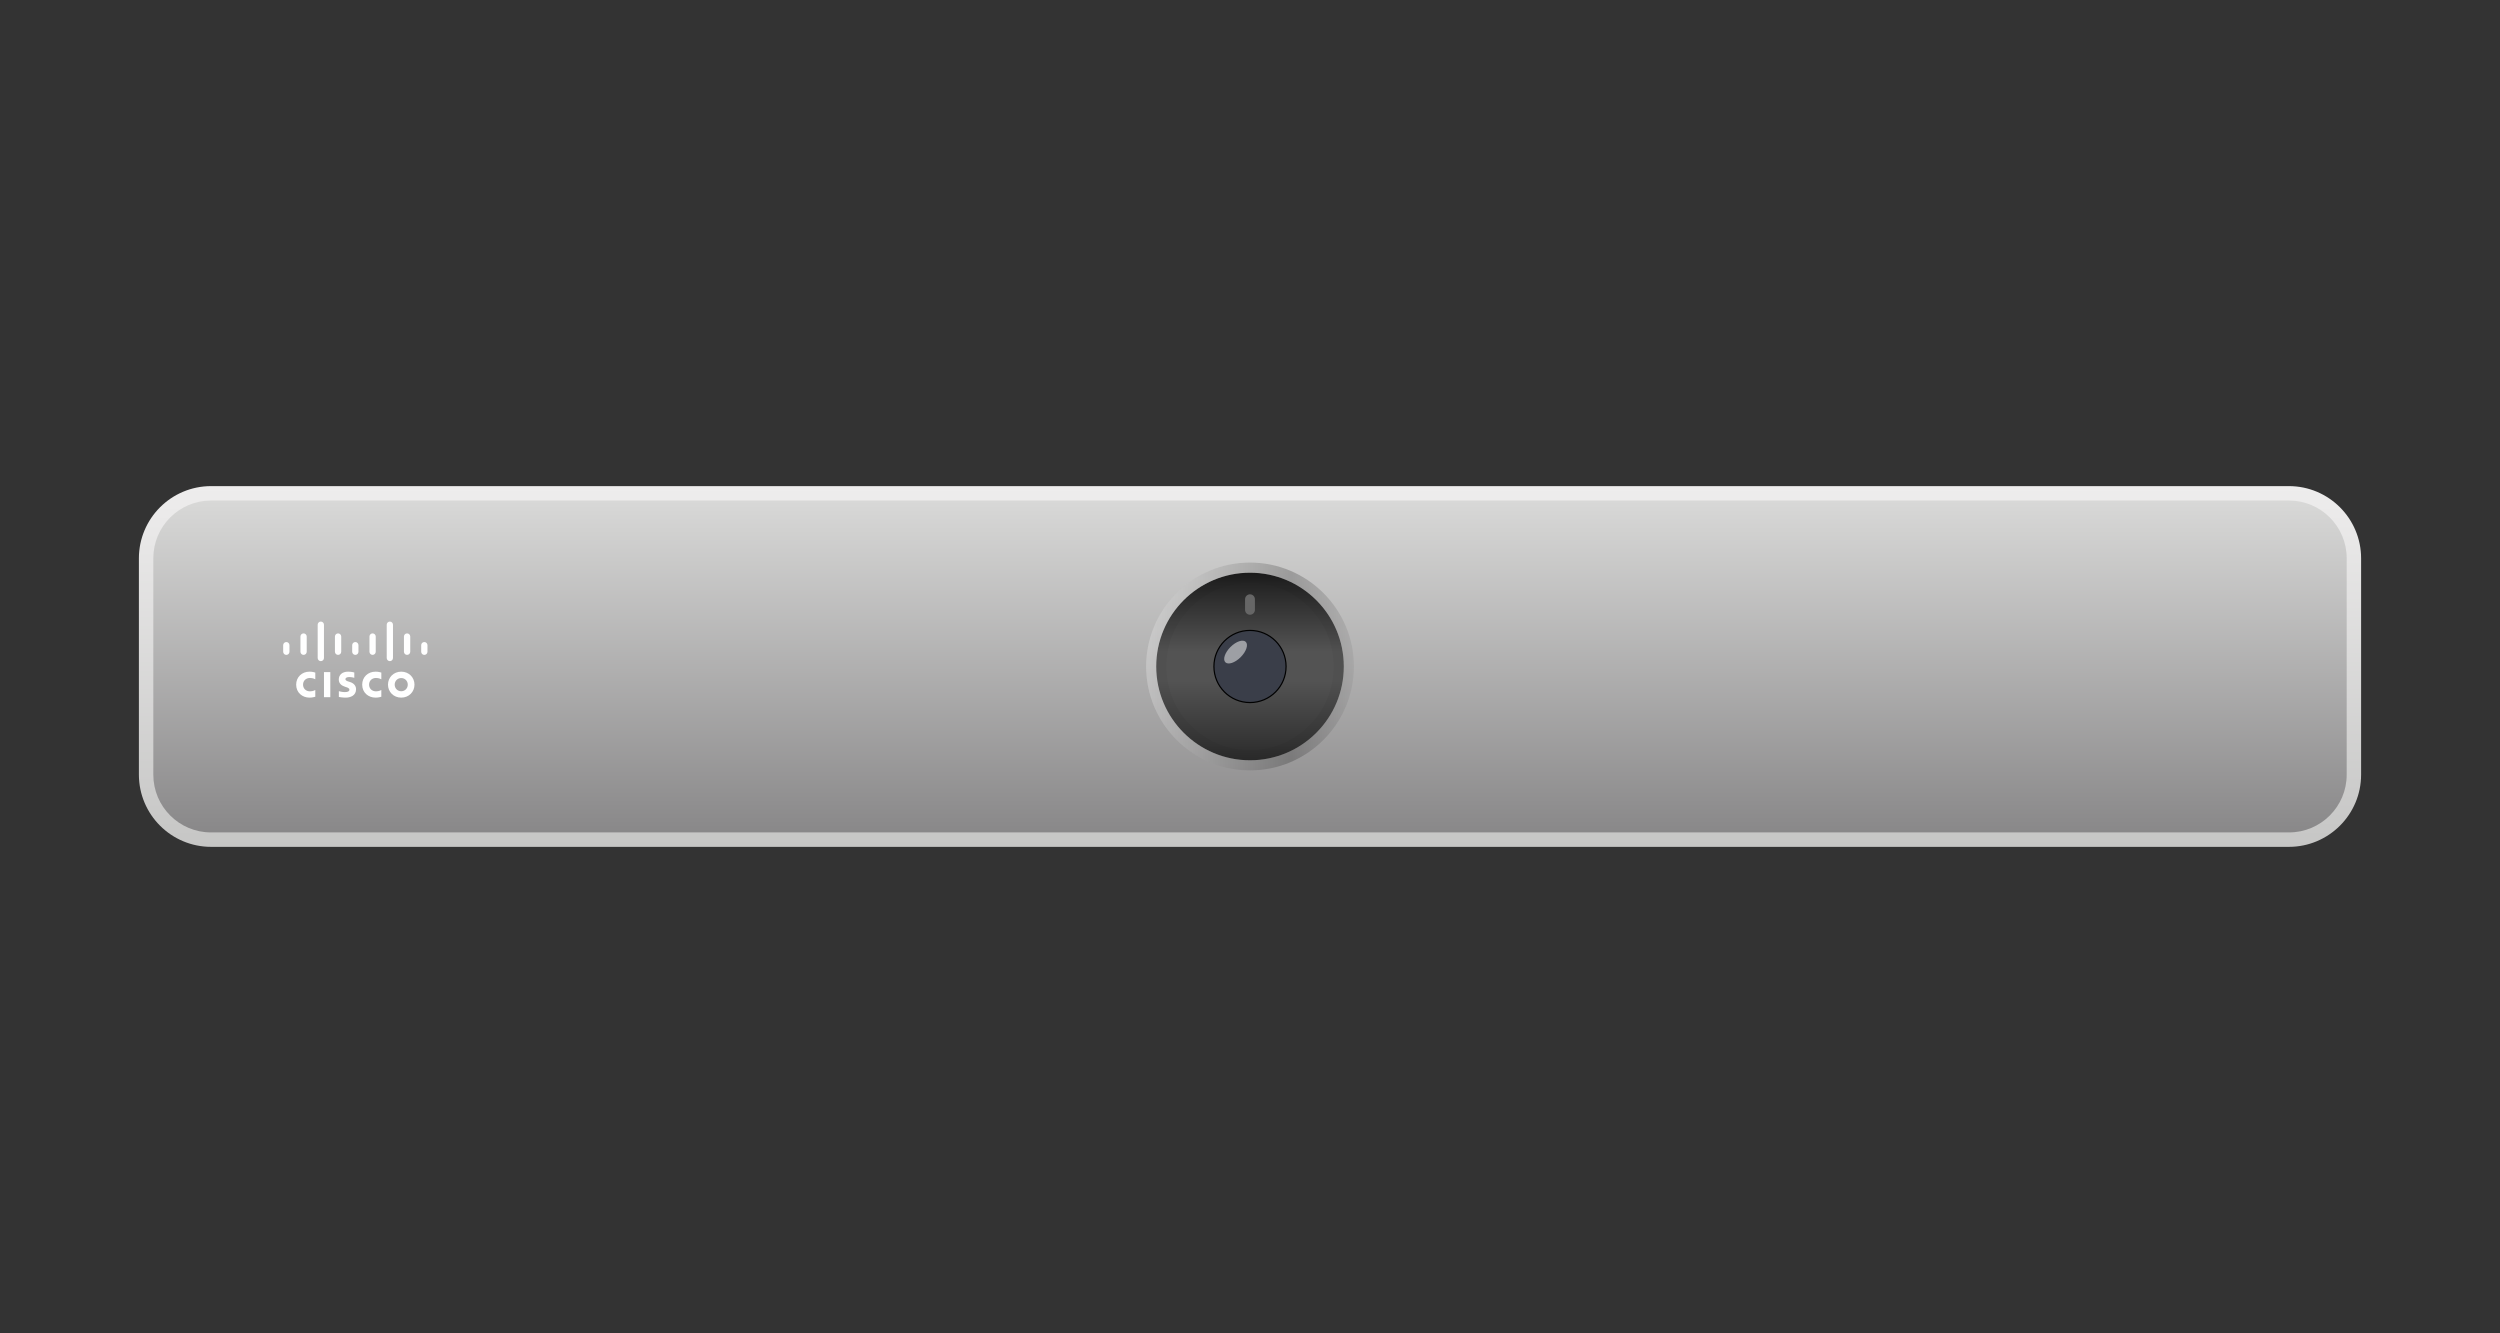 <svg width="1080" height="576" viewBox="0 0 1080 576" fill="none" xmlns="http://www.w3.org/2000/svg">
<rect x="0" y="0" width="1080" height="576" fill="#333333" stroke="none"/>
<g clip-path="url(#clip0_23746_2127)">
<path fill-rule="evenodd" clip-rule="evenodd" d="M988.785 365.844H91.215C73.975 365.844 60 351.869 60 334.629V241.215C60 223.975 73.975 210 91.215 210H988.785C1006.02 210 1020 223.975 1020 241.215V334.629C1020 351.869 1006.02 365.844 988.785 365.844Z" fill="url(#paint0_linear_23746_2127)"/>
<path fill-rule="evenodd" clip-rule="evenodd" d="M988.827 359.609H91.174C77.4 359.609 66.234 348.443 66.234 334.669V241.172C66.234 227.398 77.4 216.232 91.174 216.232H988.827C1002.6 216.232 1013.77 227.398 1013.77 241.172V334.669C1013.77 348.443 1002.6 359.609 988.827 359.609Z" fill="url(#paint1_linear_23746_2127)"/>
<path fill-rule="evenodd" clip-rule="evenodd" d="M499.488 287.926C499.488 310.278 517.657 328.445 540.008 328.445C562.358 328.445 580.527 310.278 580.527 287.926C580.527 265.573 562.358 247.406 540.008 247.406C517.657 247.406 499.488 265.573 499.488 287.926Z" fill="url(#paint2_linear_23746_2127)"/>
<path fill-rule="evenodd" clip-rule="evenodd" d="M555.585 287.922C555.585 296.517 548.594 303.507 540 303.507C531.407 303.507 524.416 296.517 524.416 287.922C524.416 279.328 531.407 272.338 540 272.338C548.594 272.338 555.585 279.328 555.585 287.922Z" fill="#3A3E49"/>
<path opacity="0.5" fill-rule="evenodd" clip-rule="evenodd" d="M538.177 277.29C539.388 278.502 538.397 281.465 535.966 283.896C533.535 286.327 530.573 287.318 529.361 286.106C528.149 284.894 529.141 281.932 531.571 279.501C534.002 277.07 536.965 276.079 538.177 277.29Z" fill="white"/>
<path fill-rule="evenodd" clip-rule="evenodd" d="M539.998 272.338C548.617 272.338 555.583 279.304 555.583 287.922C555.583 296.54 548.617 303.507 539.998 303.507C531.38 303.507 524.414 296.54 524.414 287.922C524.414 279.304 531.38 272.338 539.998 272.338Z" stroke="black" stroke-width="0.52" stroke-miterlimit="10"/>
<g opacity="0.2">
<path opacity="0.2" d="M540.008 251.77C559.944 251.77 576.164 267.99 576.164 287.926C576.164 307.862 559.944 324.082 540.008 324.082C520.072 324.082 503.852 307.862 503.852 287.926C503.852 267.99 520.072 251.77 540.008 251.77ZM540.008 247.406C517.657 247.406 499.488 265.573 499.488 287.926C499.488 310.278 517.657 328.445 540.008 328.445C562.358 328.445 580.527 310.278 580.527 287.926C580.527 265.573 562.358 247.406 540.008 247.406Z" fill="black"/>
</g>
<g opacity="0.5">
<path opacity="0.5" d="M540 247.403C562.351 247.403 580.52 265.57 580.52 287.922C580.52 310.275 562.351 328.442 540 328.442C517.65 328.442 499.481 310.275 499.481 287.922C499.481 265.57 517.65 247.403 540 247.403ZM540 243.039C515.252 243.039 495.117 263.174 495.117 287.922C495.117 312.671 515.252 332.805 540 332.805C564.749 332.805 584.883 312.671 584.883 287.922C584.883 263.174 564.749 243.039 540 243.039Z" fill="url(#paint3_linear_23746_2127)"/>
</g>
<path d="M142.691 290.352H139.957V301.183H142.691V290.352Z" fill="white"/>
<path d="M164.733 293.453C164.621 293.396 163.74 292.875 162.433 292.875C160.666 292.875 159.44 294.105 159.44 295.764C159.44 297.374 160.614 298.656 162.433 298.656C163.719 298.656 164.613 298.146 164.733 298.081V300.989C164.389 301.085 163.456 301.375 162.242 301.375C159.168 301.375 156.469 299.255 156.469 295.765C156.469 292.53 158.911 290.158 162.242 290.158C163.523 290.158 164.474 290.47 164.733 290.547V293.453Z" fill="white"/>
<path d="M136.206 293.453C136.096 293.396 135.216 292.875 133.909 292.875C132.139 292.875 130.914 294.105 130.914 295.764C130.914 297.374 132.088 298.656 133.909 298.656C135.195 298.656 136.088 298.146 136.206 298.081V300.989C135.866 301.085 134.934 301.375 133.713 301.375C130.641 301.375 127.945 299.255 127.945 295.765C127.945 292.53 130.387 290.158 133.713 290.158C134.999 290.158 135.949 290.47 136.206 290.547V293.453Z" fill="white"/>
<path d="M179.057 295.765C179.057 298.864 176.664 301.375 173.332 301.375C170.001 301.375 167.611 298.864 167.611 295.765C167.611 292.671 170.001 290.158 173.332 290.158C176.664 290.158 179.057 292.671 179.057 295.765ZM173.333 292.916C171.711 292.916 170.507 294.192 170.507 295.765C170.507 297.341 171.711 298.616 173.333 298.616C174.953 298.616 176.16 297.341 176.16 295.765C176.16 294.192 174.953 292.916 173.333 292.916Z" fill="white"/>
<path d="M153.057 292.813C153.016 292.801 151.865 292.483 150.92 292.483C149.824 292.483 149.229 292.85 149.229 293.37C149.229 294.03 150.032 294.26 150.482 294.402L151.236 294.642C153.01 295.206 153.818 296.421 153.818 297.741C153.818 300.462 151.425 301.376 149.333 301.376C147.879 301.376 146.518 301.108 146.384 301.08V298.587C146.625 298.649 147.77 298.99 148.965 298.99C150.325 298.99 150.95 298.592 150.95 297.979C150.95 297.43 150.409 297.113 149.731 296.9C149.565 296.845 149.317 296.767 149.148 296.712C147.625 296.23 146.355 295.336 146.355 293.542C146.355 291.516 147.872 290.156 150.392 290.156C151.723 290.156 152.975 290.479 153.056 290.501V292.813H153.057Z" fill="white"/>
<path d="M125.049 278.713C125.049 277.965 124.439 277.359 123.69 277.359C122.943 277.359 122.332 277.965 122.332 278.713V281.559C122.332 282.31 122.943 282.917 123.69 282.917C124.439 282.917 125.049 282.311 125.049 281.559V278.713Z" fill="white"/>
<path d="M132.501 274.978C132.501 274.231 131.892 273.625 131.144 273.625C130.397 273.625 129.787 274.231 129.787 274.978V281.553C129.787 282.304 130.397 282.91 131.144 282.91C131.892 282.91 132.501 282.304 132.501 281.553V274.978Z" fill="white"/>
<path d="M139.952 269.872C139.952 269.125 139.343 268.52 138.595 268.52C137.848 268.52 137.238 269.125 137.238 269.872V284.255C137.238 285.006 137.848 285.612 138.595 285.612C139.343 285.612 139.952 285.007 139.952 284.255V269.872Z" fill="white"/>
<path d="M147.408 274.978C147.408 274.231 146.798 273.625 146.05 273.625C145.303 273.625 144.693 274.231 144.693 274.978V281.553C144.693 282.304 145.303 282.91 146.05 282.91C146.798 282.91 147.408 282.304 147.408 281.553V274.978Z" fill="white"/>
<path d="M154.853 278.713C154.853 277.965 154.247 277.359 153.503 277.359C152.755 277.359 152.145 277.965 152.145 278.713V281.559C152.145 282.31 152.755 282.917 153.503 282.917C154.247 282.917 154.853 282.311 154.853 281.559V278.713Z" fill="white"/>
<path d="M162.315 274.978C162.315 274.231 161.71 273.625 160.962 273.625C160.217 273.625 159.609 274.231 159.609 274.978V281.553C159.609 282.304 160.217 282.91 160.962 282.91C161.71 282.91 162.315 282.304 162.315 281.553V274.978Z" fill="white"/>
<path d="M169.768 269.872C169.768 269.125 169.163 268.52 168.415 268.52C167.668 268.52 167.062 269.125 167.062 269.872V284.255C167.062 285.006 167.668 285.612 168.415 285.612C169.163 285.612 169.768 285.007 169.768 284.255V269.872Z" fill="white"/>
<path d="M177.226 274.978C177.226 274.231 176.621 273.625 175.857 273.625C175.109 273.625 174.504 274.231 174.504 274.978V281.553C174.504 282.304 175.109 282.91 175.857 282.91C176.621 282.91 177.226 282.304 177.226 281.553V274.978Z" fill="white"/>
<path d="M184.667 278.713C184.667 277.965 184.059 277.359 183.313 277.359C182.565 277.359 181.957 277.965 181.957 278.713V281.559C181.957 282.31 182.565 282.917 183.313 282.917C184.059 282.917 184.667 282.311 184.667 281.559V278.713Z" fill="white"/>
<path d="M539.994 265.581C538.82 265.581 537.867 264.629 537.867 263.454V258.873C537.867 257.699 538.82 256.746 539.994 256.746C541.169 256.746 542.121 257.699 542.121 258.873V263.454C542.121 264.629 541.169 265.581 539.994 265.581Z" fill="#666666"/>
</g>
<defs>
<linearGradient id="paint0_linear_23746_2127" x1="540" y1="210" x2="540" y2="365.844" gradientUnits="userSpaceOnUse">
<stop offset="4.47534e-07" stop-color="#EEEDED"/>
<stop offset="1" stop-color="#C6C6C5"/>
</linearGradient>
<linearGradient id="paint1_linear_23746_2127" x1="540.001" y1="216.232" x2="540.001" y2="359.609" gradientUnits="userSpaceOnUse">
<stop offset="4.47534e-07" stop-color="#D8D8D7"/>
<stop offset="1" stop-color="#898889"/>
</linearGradient>
<linearGradient id="paint2_linear_23746_2127" x1="540.008" y1="328.445" x2="540.008" y2="247.406" gradientUnits="userSpaceOnUse">
<stop stop-color="#2B2B2B"/>
<stop offset="0.42" stop-color="#535353"/>
<stop offset="0.58" stop-color="#535353"/>
<stop offset="1" stop-color="#1C1C1C"/>
</linearGradient>
<linearGradient id="paint3_linear_23746_2127" x1="495.117" y1="287.922" x2="584.883" y2="287.922" gradientUnits="userSpaceOnUse">
<stop offset="4.47534e-07" stop-color="white"/>
<stop offset="0.695" stop-color="#191919"/>
<stop offset="1" stop-color="#898889"/>
</linearGradient>
<clipPath id="clip0_23746_2127">
<rect width="1080" height="576" fill="white"/>
</clipPath>
</defs>
</svg>

